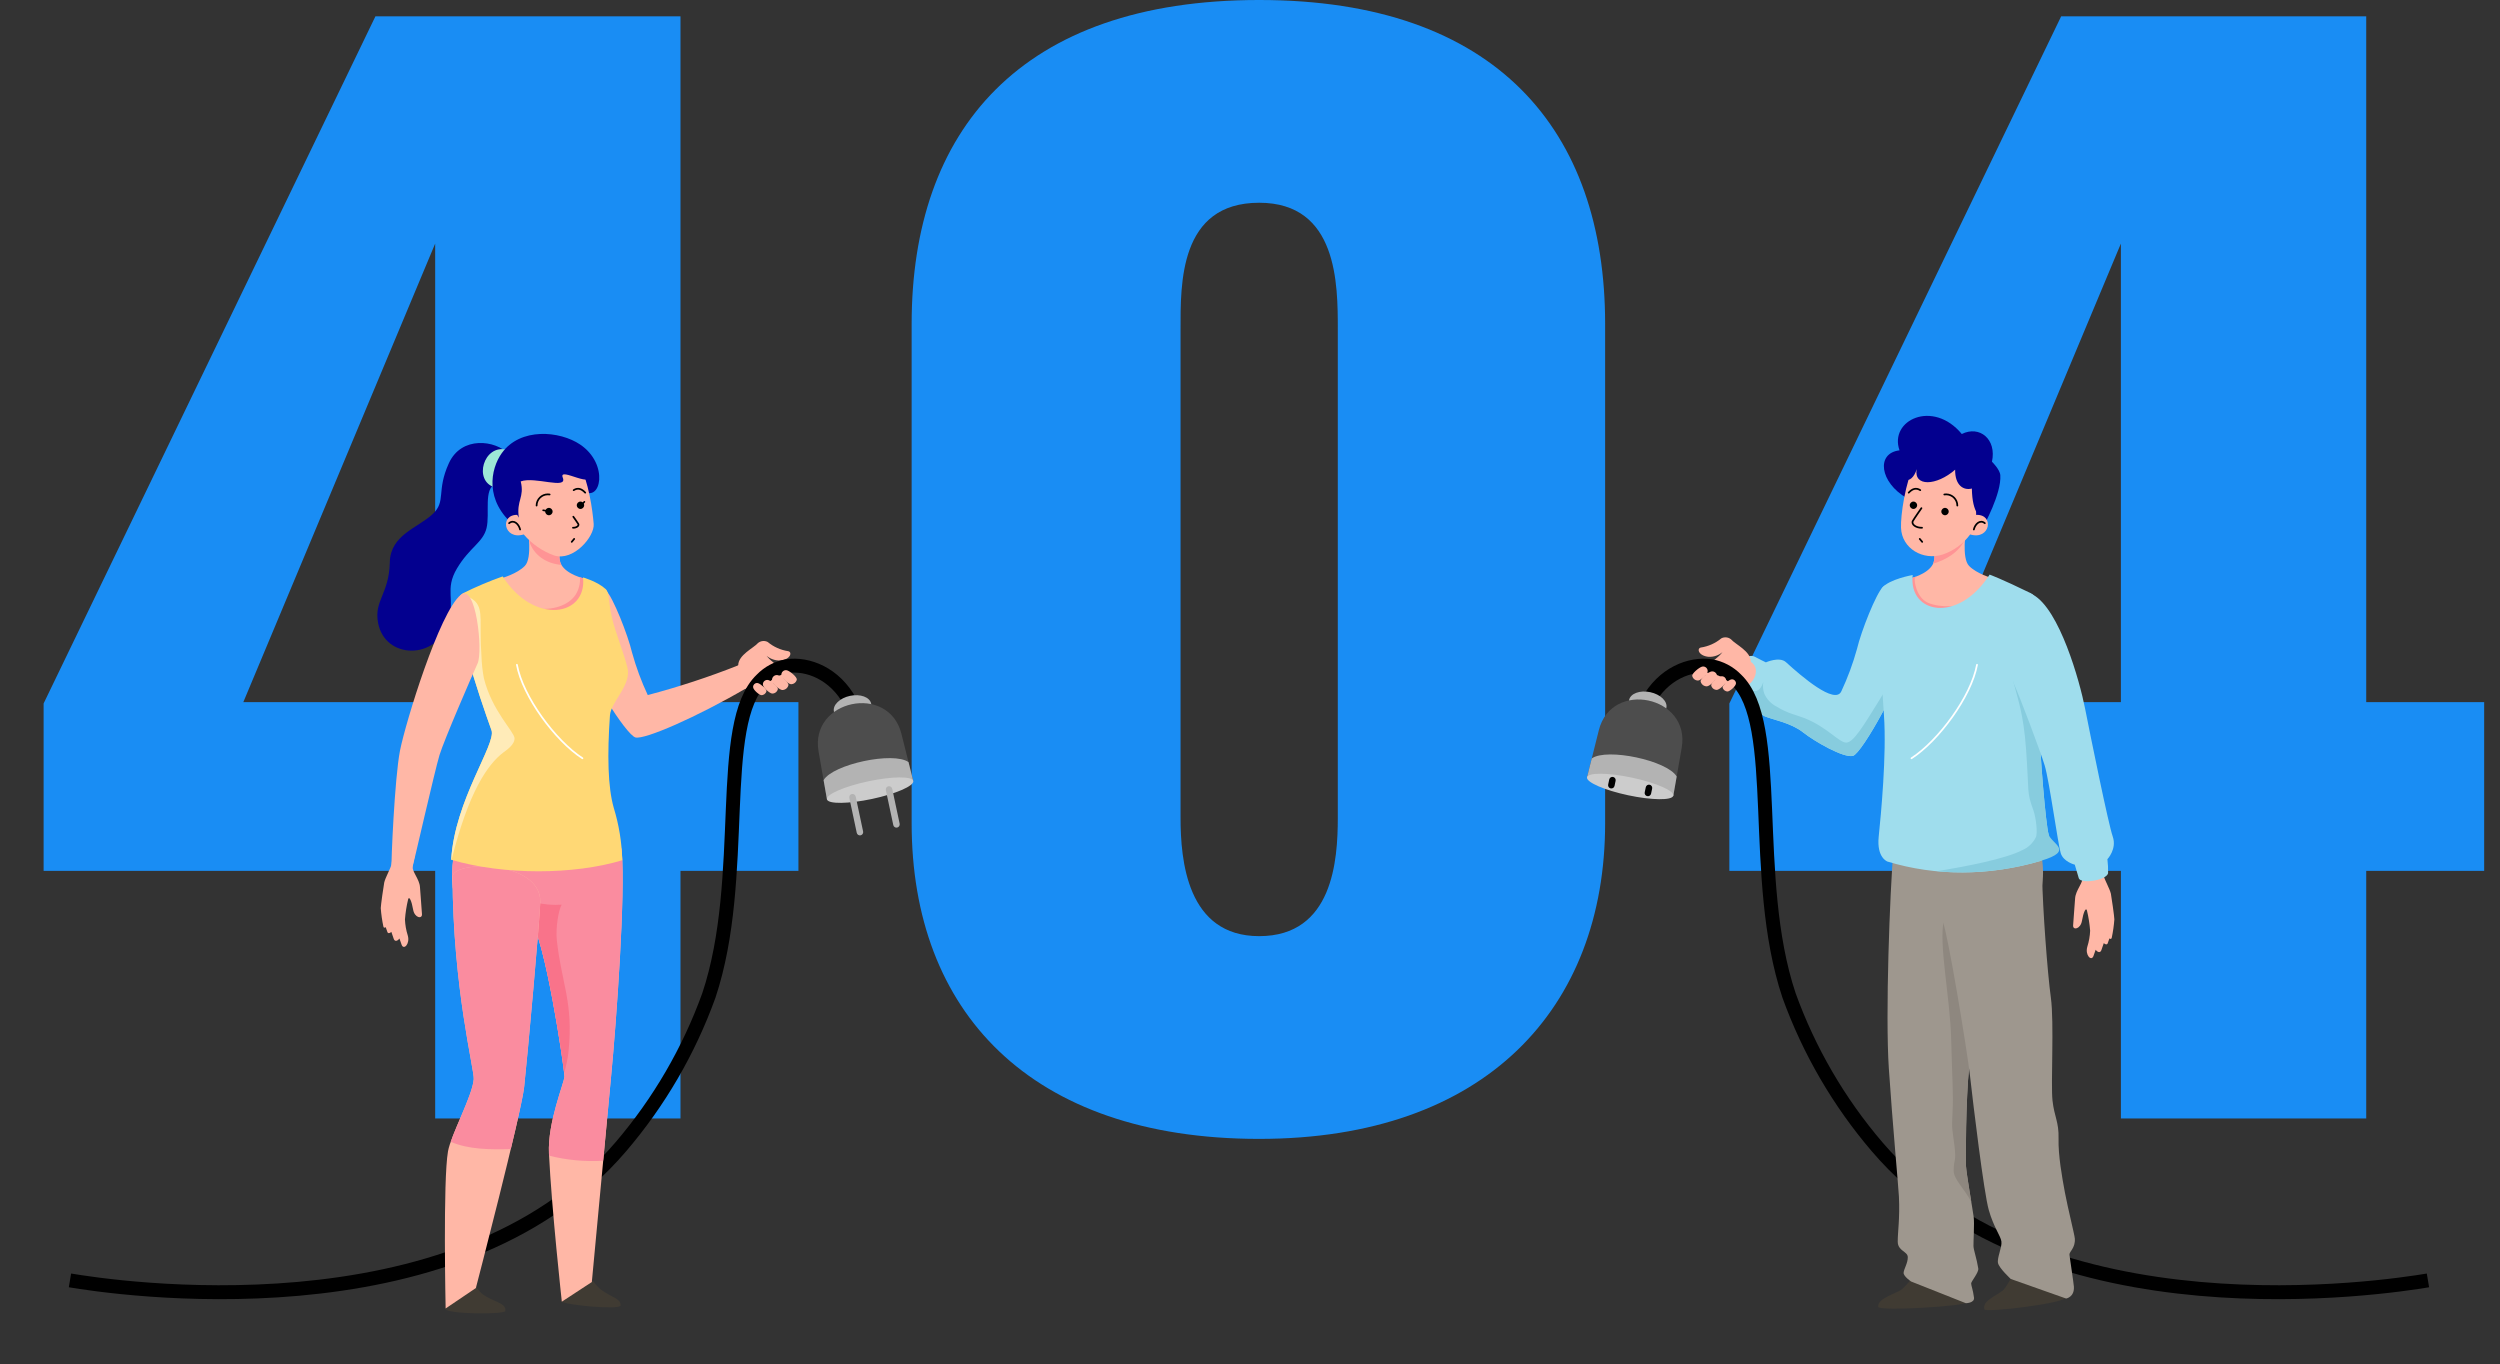 <?xml version="1.0" encoding="UTF-8" standalone="no"?><!DOCTYPE svg PUBLIC "-//W3C//DTD SVG 1.1//EN" "http://www.w3.org/Graphics/SVG/1.1/DTD/svg11.dtd"><svg width="100%" height="100%" viewBox="0 0 799 436" version="1.1" xmlns="http://www.w3.org/2000/svg" xmlns:xlink="http://www.w3.org/1999/xlink" xml:space="preserve" xmlns:serif="http://www.serif.com/" style="fill-rule:evenodd;clip-rule:evenodd;stroke-miterlimit:10;"><rect x="0" y="0" width="799" height="436" fill="#333333" stroke="none"/><g><g><g><path d="M139.082,278.32l-125.143,0l0,-53.488l106.045,-219.607l97.5,0l0,219.172l37.694,0l0,53.923l-37.694,0l0,79.146l-78.4,0l-0.002,-79.146Zm0,-53.923l0,-146.55l-61.315,146.55l61.315,0Z" style="fill:#198df4;fill-rule:nonzero;"/><path d="M291.362,263.1l0,-159.6c0,-61.751 34.678,-103.5 111.07,-103.5c75.89,0 110.568,41.747 110.568,103.5l0,159.6c0,59.142 -38.2,100.889 -110.568,100.889c-73.378,0 -111.07,-40.877 -111.07,-100.889Zm136.2,-1.739l0,-156.119c0,-14.351 0,-40.443 -25.129,-40.443c-25.632,0 -25.129,26.092 -25.129,40.443l0,156.119c0,13.48 2.009,37.833 25.129,37.833c23.62,0 25.128,-24.352 25.128,-37.833l0.001,0Z" style="fill:#198df4;fill-rule:nonzero;"/><path d="M677.839,278.32l-125.139,0l0,-53.488l106.045,-219.607l97.5,0l0,219.172l37.694,0l0,53.923l-37.694,0l0,79.146l-78.406,0l0,-79.146Zm0,-53.923l0,-146.55l-61.315,146.55l61.315,0Z" style="fill:#198df4;fill-rule:nonzero;"/></g><path d="M601.76,187.589c-2.2,2.221 -6.912,14.057 -8.284,19.865c-1.285,4.637 -2.957,9.159 -5,13.516c-2.042,4.357 -12.7,-4.795 -17.68,-9.337c-2.085,-1.9 -6.424,0.06 -6.424,0.06c0,0 -2.215,-1.066 -3.39,-1.722c-4.486,-2.5 -8.827,9.369 -3.872,10.718c1.416,0.617 2.741,1.424 3.937,2.4c1.197,0.976 0.512,4.748 2.895,5.812c2.383,1.064 8.387,2.063 12.277,5.131c3.89,3.068 13.067,8.288 15.979,7.544c2.912,-0.744 16.55,-25.347 16.907,-32.142c0.357,-6.795 -3.2,-26.027 -7.341,-21.845l-0.004,0Z" style="fill:#9fdded;"/><path d="M608.42,200.708c0.006,2.7 -0.283,5.392 -0.86,8.029c-1.312,5.975 -3.725,9.87 -7.152,15.4c-4.777,7.713 -8.032,13.195 -10.342,13.2c-2.31,0.005 -6.074,-4.929 -13.313,-7.808c-2.7,-1.075 -5.255,-1.413 -9.022,-3.741c-1.711,-0.876 -3.071,-2.313 -3.851,-4.071c-0.438,-1.196 -0.552,-2.487 -0.33,-3.741c-0.68,2.05 -1.524,2.684 -2.2,2.861c-1.149,0.3 -2.023,-0.663 -4.181,-1.43c-0.639,-0.225 -1.295,-0.4 -1.962,-0.521c0.29,0.881 1.005,1.559 1.9,1.8c1.416,0.617 2.741,1.424 3.937,2.4c1.197,0.976 0.512,4.748 2.895,5.812c2.383,1.064 8.387,2.063 12.277,5.131c3.89,3.068 13.067,8.288 15.979,7.544c2.912,-0.744 16.55,-25.347 16.907,-32.142c0.044,-2.923 -0.184,-5.843 -0.682,-8.723Z" style="fill:#87ccde;fill-rule:nonzero;"/><path d="M559.573,211.515c0,-3.378 -4.883,-5.524 -6.35,-7.195c-0.87,-0.7 -2.077,-0.825 -3.072,-0.316c-1.873,1.56 -4.138,2.578 -6.549,2.944c-1.391,0.267 -0.8,2.671 2.5,2.972c1.609,0.071 3.187,-0.467 4.416,-1.507c-2.688,3.412 -7.31,5.014 -7.553,5.76c-0.243,0.746 8.01,4.539 9,4.469c0.99,-0.07 2.376,0.359 3.588,-0.866c1.847,1.373 1.7,1.155 1.7,1.155c2.156,1.136 6.2,-4.82 2.317,-7.416l0.003,-0Z" style="fill:#ffb7a6;"/><path d="M526.581,224.373c4.915,-9.132 13.607,-12.455 20.258,-11.471c3.067,0.551 5.885,2.049 8.056,4.283c14.743,14.066 4.272,63.136 16.87,100.929c6.387,17.706 15.93,34.109 28.166,48.411c52.866,61.946 163.165,44.854 176.041,42.69" style="fill:none;stroke:#000;stroke-width:4.45px;"/><path d="M520.659,223.701c0.44,-2.069 3.465,-3.183 6.752,-2.484c3.286,0.699 5.598,2.946 5.158,5.016c-0.44,2.07 -3.466,3.183 -6.753,2.484c-3.286,-0.698 -5.597,-2.946 -5.157,-5.016Z" style="fill:#b3b3b3;"/><path d="M510.985,233.374c4.079,-16.269 29.377,-10.892 26.485,5.63l-2.684,15.338l-27.586,-5.863l3.785,-15.105Z" style="fill:#4d4d4d;"/><path d="M535.866,248.17l-1.08,6.168l-27.586,-5.863l1.523,-6.074c4.816,-3.459 24.152,0.655 27.143,5.769Z" style="fill:#b3b3b3;"/><path d="M507.2,248.475c-0.2,1.568 5.715,4.109 13.2,5.7c7.485,1.591 13.924,1.677 14.381,0.163c0.466,-1.542 -5.433,-4.149 -13.184,-5.8c-7.751,-1.651 -14.195,-1.662 -14.397,-0.063Z" style="fill:#ccc;"/><path d="M525.649,253.221l0.345,-1.625c0.12,-0.561 0.672,-0.919 1.233,-0.8c0.561,0.119 0.919,0.671 0.8,1.232l-0.345,1.625c-0.119,0.561 -0.672,0.919 -1.233,0.8c-0.56,-0.119 -0.919,-0.671 -0.8,-1.232Z"/><path d="M513.97,250.74l0.345,-1.624c0.12,-0.561 0.672,-0.92 1.233,-0.801c0.561,0.12 0.919,0.672 0.8,1.233l-0.345,1.624c-0.12,0.561 -0.672,0.92 -1.233,0.801c-0.561,-0.12 -0.919,-0.672 -0.8,-1.233Z"/><path d="M540.839,216.042c-0.127,-0.818 2.15,-2.7 3.123,-2.985c0.119,-0.031 0.241,-0.046 0.364,-0.046c0.793,0 1.447,0.653 1.447,1.447c0,0.025 -0.001,0.051 -0.003,0.077c-0.016,0.983 -2.17,2.856 -3.021,2.97c-0.9,0.029 -1.703,-0.586 -1.91,-1.463Z" style="fill:#ffb7a6;"/><path d="M543.517,217.802c-0.135,-0.871 2.289,-2.876 3.325,-3.177c0.127,-0.033 0.257,-0.049 0.388,-0.049c0.845,0 1.54,0.695 1.54,1.54c0,0.027 -0.001,0.055 -0.003,0.082c-0.018,1.046 -2.311,3.04 -3.216,3.16c-0.958,0.033 -1.814,-0.622 -2.034,-1.556Z" style="fill:#ffb7a6;"/><path d="M546.896,219.075c-0.124,-0.793 2.088,-2.622 3.032,-2.9c0.117,-0.031 0.237,-0.046 0.358,-0.046c0.768,-0 1.4,0.632 1.4,1.4c0,0.026 -0.001,0.053 -0.003,0.08c-0.016,0.954 -2.107,2.773 -2.933,2.882c-0.874,0.03 -1.654,-0.568 -1.854,-1.419l0,0.003Z" style="fill:#ffb7a6;"/><path d="M550.549,219.733c-0.11,-0.707 1.86,-2.336 2.7,-2.581c0.103,-0.027 0.208,-0.04 0.314,-0.04c0.686,0 1.25,0.564 1.25,1.25c0,0.023 0,0.045 -0.002,0.068c-0.013,0.849 -1.877,2.47 -2.612,2.568c-0.778,0.026 -1.474,-0.506 -1.652,-1.265l0.002,0Z" style="fill:#ffb7a6;"/><path d="M611.149,408.442c0,0 -2.671,3.418 -3.951,4.042c-4.11,2 -7.033,2.95 -6.922,5.16c0.076,1.549 28.266,-0.233 28.451,-1.416c0.185,-1.183 -17.578,-7.786 -17.578,-7.786Z" style="fill:#403b33;"/><path d="M605.148,271.614c-1.162,13.706 -2.628,52.654 -1.472,69.927c1.156,17.273 3.1,38.121 3.221,40.9c0.325,7.148 -0.4,11.364 -0.381,14.392c0.019,3.028 3.16,3.055 3.214,4.935c0.054,1.88 -1.277,3.831 -1.336,5c-0.059,1.169 2.393,2.8 2.393,2.8l17.506,6.938c0,-0 2.817,-0.048 2.6,-1.781c-0.308,-2.448 -0.938,-3.933 -0.912,-4.565c0.026,-0.632 2.474,-3.511 2.282,-4.729c-0.53,-3.343 -1.5,-5.861 -1.541,-7.184c-0.041,-1.323 0.334,-7.239 0.074,-9.266c-0.26,-2.027 -2.359,-13.936 -2.464,-16.3c-0.105,-2.364 -0.1,-20.57 1.026,-31.925c1.126,-11.355 4.171,-39.2 8.86,-44.161c4.689,-4.961 12.029,-4.619 13.788,-10.627c1.645,-6.068 1.147,-12.521 -1.411,-18.264c-2.372,-4.968 -44.183,-10.979 -45.447,3.907l0,0.003Z" style="fill:#9e978e;"/><path d="M630.02,384.114c-0.7,-4.274 -1.62,-9.884 -1.688,-11.43c-0.1,-2.368 -0.1,-20.57 1.026,-31.925c1.126,-11.355 4.171,-39.2 8.86,-44.161c0.309,-0.327 0.634,-0.636 0.975,-0.928c-8.143,-0.458 -16.633,-7.723 -17.951,-1.554c-1.677,7.856 2.027,24.641 2.355,38.086c0.328,13.445 0.758,17.387 0.43,23.282c-0.328,5.895 -0.029,5.331 0.621,10.692c0.65,5.361 -0.251,4.1 -0.257,7.982c-0.006,2.732 3.327,5.607 5.629,9.956Z" style="fill:#8e877f;"/><path d="M643.187,407.716c0,0 -2.23,4.144 -3.137,4.777c-3.45,2.41 -6.4,3.444 -5.851,5.961c0.261,1.18 26.276,-1.979 26.063,-3.837c-0.213,-1.858 -17.075,-6.9 -17.075,-6.9l0,-0.001Z" style="fill:#403b33;"/><path d="M620.913,294.536c1.556,3.5 7.734,40.716 8.725,49.507c0.991,8.791 4.407,37.222 5.989,42.731c1.582,5.509 3.749,8.163 4.021,9.983c0.272,1.82 -1.464,5.278 -1.08,6.938c0.384,1.66 4.068,5.06 4.068,5.06l17.694,6.257c0,0 2.7,-0.436 2.487,-3.8c-0.057,-0.906 -1.3,-9.26 -1.424,-10.2c-0.124,-0.94 1.964,-2.132 1.719,-5.209c-0.1,-1.23 -2.242,-9.735 -3.164,-14.671c-0.922,-4.936 -2.171,-11.936 -2.034,-17.26c0.137,-5.324 -1.354,-6.91 -1.933,-12.122c-0.579,-5.212 0.572,-24.986 -0.531,-32.938c-1.076,-7.757 -2.628,-28.722 -2.772,-38.614c-0.069,-4.65 -36.118,4.529 -31.765,14.333l0,0.005Z" style="fill:#9e978e;"/><path d="M616.344,169.952c0,0 3.143,7.121 1.377,10.415c-1.766,3.294 -7.388,4.532 -7.388,4.532c-0.435,14.1 18.264,14.559 26.31,-0.147c-0,0 -4.889,-1.359 -7.339,-3.9c-2.45,-2.541 -0.944,-11.69 -0.944,-11.69c-0.867,-4.051 -9.706,-4.771 -12.016,0.786l-0,0.004Z" style="fill:#ffb7a6;"/><path d="M627.994,172.487c0.133,-1.885 0.366,-3.321 0.366,-3.321c-0.867,-4.051 -9.706,-4.771 -12.016,0.786c0,0 3,6.807 1.473,10.187c4.341,-1.286 8.158,-3.622 10.177,-7.652Z" style="fill:#ff9495;"/><path d="M616.215,192.655c-3.778,-1.635 -4.493,-7.1 -4.236,-7.848c0.088,-0.209 0.225,-0.394 0.4,-0.538c-0.667,0.252 -1.349,0.463 -2.043,0.63c-0.345,11.211 11.393,13.787 20.267,6.992c-3.649,2.322 -10.626,2.392 -14.388,0.764Z" style="fill:#ff9495;fill-rule:nonzero;"/><path d="M611.287,183.774c0,0 -7.552,1.329 -9.73,4.1c-1.6,2.036 -0.331,28.151 0.557,40.74c0.888,12.589 -0.976,31.965 -1.682,38.78c-0.706,6.815 2.831,7.972 2.831,7.972c15.336,4.655 32.245,4.691 49.106,-0.273c0,0 3.239,-5.379 2.369,-8.41c-0.87,-3.031 -2.824,-24.914 -3.109,-37.914c-0.285,-13 2.734,-36.584 -2.541,-39.161c-9.607,-4.696 -13.209,-5.966 -13.209,-5.966c-10.034,15.73 -25.988,12.548 -24.592,0.135l0,-0.003Z" style="fill:#9fdded;"/><path d="M654.739,266.68c-0.871,-3.033 -2.824,-24.914 -3.11,-37.915c-0.248,-11.263 1.982,-30.457 -0.846,-37.066c0.034,4.202 -0.553,8.386 -1.743,12.417c-2.115,7.109 -6.927,8.438 -5.385,14.455c1.278,4.983 3.038,9.6 3.845,20.533c1.1,14.853 0.087,13.512 2.421,20.025c0.713,1.99 1.452,7.318 0.675,8.578c-0.895,1.769 -2.381,3.172 -4.2,3.964c-5.467,2.858 -18.419,5.319 -27.435,6.772c11.246,1.029 22.584,-0.11 33.4,-3.353c10.817,-3.243 3.247,-5.379 2.378,-8.41Z" style="fill:#87ccde;fill-rule:nonzero;"/><path d="M610.911,242.342c8.649,-5.581 19.1,-19.766 20.944,-29.871" style="fill:none;fill-rule:nonzero;stroke:#fff;stroke-width:0.56px;stroke-linecap:round;stroke-linejoin:round;stroke-miterlimit:4;"/><path d="M609.471,159.225c-8.758,-5.025 -9.939,-14.424 -2.385,-15.291c-3.413,-9.652 10.695,-16.375 19.9,-5.225c5.693,-2.831 11.215,1.671 9.641,8.852c0,0 2.547,2.467 2.674,4.324c0.41,5.915 -5.385,16.283 -5.385,16.283l-24.448,-8.943l0.003,0Z" style="fill:#03008f;"/><path d="M612.165,147.393c-3.336,6.975 -4.744,17.377 -4.6,21.281c0.249,6.738 7.159,10.545 13.268,8.564c3.539,-1.178 6.627,-3.425 8.836,-6.43c6.407,1.935 7.858,-6.494 1.894,-6.259c0,0 0.415,-9.832 -0.947,-13.844c-1.362,-4.012 -17.373,-5.569 -18.452,-3.312l0.001,0Z" style="fill:#ffb7a6;"/><path d="M621.625,162.315l0.001,0c0.647,0 1.179,0.532 1.179,1.179c0,0.647 -0.532,1.179 -1.179,1.179c-0.646,0 -1.179,-0.532 -1.179,-1.179l0,-0.001c0,-0.646 0.532,-1.178 1.178,-1.178Z"/><path d="M613.712,156.658c-1.273,-0.835 -2.524,-0.482 -3.687,0.791" style="fill:none;fill-rule:nonzero;stroke:#000;stroke-width:0.56px;stroke-linecap:round;stroke-linejoin:round;stroke-miterlimit:4;"/><path d="M611.539,160.303c0.647,0 1.179,0.532 1.179,1.179c0,0.647 -0.532,1.179 -1.179,1.179c-0.646,0 -1.179,-0.532 -1.179,-1.179c0.001,-0.647 0.533,-1.178 1.179,-1.179Z"/><path d="M621.398,158.042c0.193,-0.032 0.388,-0.048 0.582,-0.048c1.966,0 3.583,1.618 3.583,3.583m-11.475,0.83c0,0 -2.326,3.331 -2.743,4.086c-0.607,1.1 1.093,2.267 2.93,2.174m-0.724,3.572l0.782,0.943m16.5,-3.954c0.41,-1.763 2.033,-3.277 3.516,-2.018" style="fill:none;fill-rule:nonzero;stroke:#000;stroke-width:0.56px;stroke-linecap:round;stroke-linejoin:round;stroke-miterlimit:4;"/><path d="M609.166,153.165c0.912,0.762 2.665,-0.625 3.41,-3.223c-1.021,5.659 6.279,5.417 12.287,0.168c-0.081,5.024 2.715,6.737 5.345,6.021c0.074,4.126 0.752,6.377 1.662,7.906c0,0 4.31,-13.549 2.223,-16.033c-2.087,-2.484 -20.037,-4.779 -22.148,-3c-2.111,1.779 -2.779,8.157 -2.779,8.157l0,0.004Z" style="fill:#03008f;"/><path d="M664.804,276.861c0,0 0.376,1.648 0.742,3.419c0.366,1.771 -2.175,4.192 -2.339,6.832c-0.164,2.64 -0.563,7.059 -0.64,8.674c-0.077,1.615 2.38,1.178 2.837,-1.522c0.457,-2.7 1.222,-4.33 1.57,-3.34c0.522,2.152 0.868,4.342 1.036,6.55c-0.077,1.729 -0.379,3.441 -0.9,5.092c-0.8,2.688 1.3,4.8 1.961,2.969c0.367,-1.022 0.705,-2 0.705,-2c0.633,0.874 1.47,1.045 1.806,0.18l0.79,-2.3c0.487,0.52 1.069,0.538 1.247,0.076c0.211,-0.551 0.377,-1.055 0.552,-1.582c0.259,0.175 0.607,0.355 0.739,-0.2c0.414,-1.942 0.694,-3.91 0.839,-5.89c0.021,-0.623 -0.94,-7.455 -1.111,-8.191c-0.361,-1.55 -1.968,-4.378 -2.244,-5.556c-0.276,-1.178 -0.883,-5.05 -0.883,-5.05l-6.707,1.839Z" style="fill:#ffb7a6;"/><path d="M666.387,226.423c1.746,8.886 7.45,36.962 8.844,40.938c1.394,3.976 -1.707,7.24 -1.707,7.24c0.183,1.493 0.258,2.997 0.222,4.5c-0.565,2.285 -8.76,3.5 -9.368,1.581c-0.349,-1.1 -1.278,-4.331 -1.278,-4.331c-0,0 -3.633,-0.881 -4.5,-3.7c-0.867,-2.819 -3.648,-23.18 -5.119,-28.017c-1.471,-4.837 -8.055,-22.209 -9.829,-26.071c-1.774,-3.862 -2.3,-33.137 6.127,-28.472c8.427,4.665 14.86,27.444 16.608,36.332Z" style="fill:#9fdded;"/><path d="M193.739,188.763c2.2,2.221 6.913,14.056 8.284,19.864c1.286,4.638 2.958,9.159 5,13.517c9.813,-2.587 19.463,-5.755 28.9,-9.487c4.755,-1.949 6.337,5.108 2.7,7.23c-16.206,9.444 -32.616,16.55 -35.527,15.806c-2.911,-0.744 -15.979,-21.139 -16.336,-27.936c-0.357,-6.797 2.842,-23.177 6.982,-18.994l-0.003,0Z" style="fill:#ffb7a6;"/><path d="M235.929,212.689c0,-3.379 4.884,-5.524 6.351,-7.2c0.871,-0.701 2.078,-0.825 3.073,-0.316c1.874,1.56 4.138,2.578 6.548,2.943c1.392,0.267 0.8,2.671 -2.5,2.973c-1.608,0.072 -3.185,-0.467 -4.414,-1.508c2.687,3.412 7.309,5.014 7.552,5.761c0.243,0.747 -8.009,4.539 -9,4.469c-0.991,-0.07 -2.377,0.359 -3.589,-0.866c-1.847,1.373 -1.7,1.155 -1.7,1.155c-2.156,1.136 -6.2,-4.821 -2.319,-7.416l-0.002,0.005Z" style="fill:#ffb7a6;"/><path d="M271.75,224.373c-4.914,-9.132 -13.606,-12.455 -20.257,-11.471c-3.066,0.551 -5.884,2.049 -8.056,4.283c-14.743,14.066 -4.272,63.136 -16.87,100.929c-6.386,17.706 -15.93,34.109 -28.167,48.411c-52.861,61.946 -163.161,44.854 -176.04,42.69" style="fill:none;stroke:#000;stroke-width:4.45px;"/><path d="M271.676,222.39c3.286,-0.698 6.312,0.415 6.752,2.485c0.44,2.069 -1.871,4.317 -5.158,5.016c-3.287,0.698 -6.312,-0.415 -6.752,-2.485c-0.44,-2.07 1.871,-4.317 5.158,-5.016Z" style="fill:#b3b3b3;"/><path d="M288.1,234.548c-4.078,-16.269 -29.376,-10.892 -26.485,5.629l2.684,15.335l27.586,-5.864l-3.785,-15.1Z" style="fill:#4d4d4d;"/><path d="M263.22,249.342l1.079,6.168l27.586,-5.864l-1.522,-6.073c-4.813,-3.454 -24.153,0.656 -27.143,5.769Z" style="fill:#b3b3b3;"/><path d="M291.885,249.648c0.2,1.569 -5.715,4.109 -13.2,5.7c-7.485,1.591 -13.925,1.676 -14.382,0.163c-0.466,-1.542 5.433,-4.15 13.184,-5.8c7.751,-1.65 14.197,-1.661 14.398,-0.063Z" style="fill:#ccc;"/><path d="M273.476,254.573l2.374,11.168c0.119,0.561 -0.239,1.113 -0.8,1.233c-0.561,0.119 -1.113,-0.24 -1.233,-0.801l-2.374,-11.168c-0.119,-0.561 0.24,-1.113 0.801,-1.232c0.561,-0.12 1.113,0.239 1.232,0.8Z" style="fill:#b3b3b3;"/><path d="M285.153,252.091l2.374,11.169c0.119,0.561 -0.24,1.113 -0.801,1.232c-0.561,0.119 -1.113,-0.239 -1.232,-0.8l-2.374,-11.169c-0.119,-0.561 0.24,-1.113 0.8,-1.232c0.561,-0.119 1.114,0.239 1.233,0.8Z" style="fill:#b3b3b3;"/><path d="M254.661,217.215c0.127,-0.818 -2.151,-2.7 -3.125,-2.985c-0.118,-0.031 -0.24,-0.046 -0.363,-0.046c-0.793,0 -1.447,0.653 -1.447,1.447c0,0.025 0.001,0.051 0.002,0.076c0.017,0.984 2.172,2.857 3.022,2.971c0.901,0.029 1.705,-0.586 1.911,-1.463Z" style="fill:#ffb7a6;"/><path d="M251.986,218.976c0.135,-0.871 -2.29,-2.876 -3.325,-3.178c-0.126,-0.033 -0.256,-0.05 -0.387,-0.05c-0.844,0 -1.539,0.695 -1.539,1.539c-0,0.028 0.001,0.056 0.002,0.084c0.017,1.046 2.311,3.041 3.216,3.161c0.959,0.032 1.814,-0.623 2.033,-1.556Z" style="fill:#ffb7a6;"/><path d="M248.607,220.248c0.124,-0.793 -2.088,-2.622 -3.032,-2.9c-0.116,-0.031 -0.236,-0.046 -0.357,-0.046c-0.768,0 -1.4,0.632 -1.4,1.4c0,0.026 0.001,0.053 0.002,0.08c0.016,0.955 2.107,2.774 2.933,2.883c0.875,0.03 1.655,-0.568 1.854,-1.42l0,0.003Z" style="fill:#ffb7a6;"/><path d="M244.954,220.907c0.11,-0.708 -1.859,-2.336 -2.7,-2.581c-0.102,-0.027 -0.208,-0.04 -0.314,-0.04c-0.686,0 -1.25,0.564 -1.25,1.25c0,0.022 0,0.045 0.001,0.067c0.014,0.85 1.877,2.471 2.613,2.569c0.779,0.025 1.473,-0.507 1.651,-1.265l-0.001,0Z" style="fill:#ffb7a6;"/><path d="M189.524,409.359c0.715,1.044 1.565,1.988 2.527,2.808c3.785,2.7 6.39,2.847 6.28,5.058c-0.078,1.548 -18.736,-0.2 -18.921,-1.378c-0.185,-1.178 10.114,-6.488 10.114,-6.488Z" style="fill:#403b33;"/><path d="M198.72,272.2c1.164,13.706 -1.613,53.195 -3.483,72.592c-0.99,10.26 -6.086,64.942 -6.086,64.942l-9.592,6.281c0,0 -3.233,-29.355 -4.111,-47.294c-0.492,-10.048 4.882,-22.608 4.943,-24.632c0.067,-2.2 -6.286,-45.124 -10.975,-50.082c-4.689,-4.958 -23.19,-1.887 -24.365,-8.036c-1.06,-6.11 -0.575,-12.39 1.412,-18.264c1.9,-5.168 50.994,-10.394 52.257,4.493Z" style="fill:#ffb7a6;"/><path d="M192.771,370.975c1.082,-11.554 2.082,-22.206 2.466,-26.183c1.87,-19.4 4.647,-58.886 3.483,-72.592c-1.263,-14.887 -50.36,-9.661 -52.257,-4.493c-1.987,5.874 -2.472,12.154 -1.412,18.264c1.175,6.149 19.675,3.077 24.365,8.036c4.69,4.959 11.042,47.885 10.975,50.082c-0.061,2.024 -5.435,14.584 -4.943,24.632c0.011,0.208 0.023,0.425 0.033,0.637c5.647,1.42 11.478,1.966 17.29,1.617Z" style="fill:#fa8c9f;"/><path d="M177.974,300.608c-0.447,-4.021 0.539,-9.784 1.54,-11.479c-2.857,0.201 -5.728,-0.046 -8.509,-0.734c-5.772,-1.444 -8.073,-4.1 -11.882,-5.574c-3.049,-1.176 -7.635,-1.808 -14.435,0.565c0.09,0.884 0.2,1.752 0.363,2.585c1.175,6.149 19.675,3.077 24.365,8.036c4.319,4.568 10.047,41.334 10.871,48.818c0.711,-2.245 1.19,-4.557 1.427,-6.9c1.55,-15.583 -2.2,-21.454 -3.74,-35.317Z" style="fill:#f9738a;fill-rule:nonzero;"/><path d="M152.009,411.018c0.636,0.981 1.394,1.877 2.256,2.666c3.449,2.41 7.754,2.795 7.2,5.313c-0.261,1.18 -19.426,1.059 -19.213,-0.8c0.213,-1.859 9.757,-7.179 9.757,-7.179Z" style="fill:#403b33;"/><path d="M172.686,288.151c-0.008,3.833 -4.177,50.466 -5.167,59.257c-0.99,8.791 -15.429,64.246 -15.429,64.246l-9.664,6.532c0,0 -0.882,-40.961 0.755,-50.226c0.928,-5.246 7.88,-17.852 8.229,-23.086c0.2,-2.962 -6.658,-29.187 -6.784,-64.6c-0.019,-5.39 28.089,-5.407 28.06,7.876l0,0.001Z" style="fill:#ffb7a6;"/><path d="M172.686,288.151c0.029,-13.283 -28.079,-13.266 -28.06,-7.876c0.126,35.412 6.981,61.637 6.784,64.6c-0.293,4.4 -5.235,13.983 -7.362,20.051c5.812,2.486 12.5,2.49 19.2,2.332c2.2,-9.207 3.947,-16.993 4.269,-19.849c0.992,-8.792 5.161,-55.425 5.169,-59.258Z" style="fill:#fa8c9f;"/><path d="M180.713,169.952c0,0 -3.142,7.121 -1.376,10.415c1.766,3.294 7.386,4.532 7.386,4.532c0.435,14.1 -18.262,14.559 -26.31,-0.147c0,0 4.89,-1.359 7.339,-3.9c2.449,-2.541 0.945,-11.69 0.945,-11.69c0.868,-4.051 9.706,-4.771 12.016,0.786l0,0.004Z" style="fill:#ffb7a6;"/><path d="M179.446,180.542c-0.035,-0.059 -0.077,-0.114 -0.109,-0.174c-1.766,-3.294 1.376,-10.415 1.376,-10.415c-2.31,-5.557 -11.148,-4.837 -12.016,-0.786c0,0 0.264,1.62 0.39,3.681c1.382,4.501 5.407,7.294 10.359,7.694Z" style="fill:#ff9495;"/><path d="M185.351,184.507c0.137,1.939 -0.34,3.873 -1.363,5.526c-2.249,3.454 -7.328,5.2 -13.234,4.354c7.939,3.284 16.261,-0.024 15.969,-9.488c0,0 -0.556,-0.122 -1.372,-0.392Z" style="fill:#ff9495;fill-rule:nonzero;"/><path d="M186.332,184.535c0,0 4.654,1.337 7.238,3.73c1.272,1.177 0.789,3.963 2.027,9.243c1.078,4.605 3.637,10.685 4.933,15.858c1.391,5.549 -5.281,10.911 -5.587,15.245c-0.889,12.59 -0.68,22.987 1.214,29.571c1.666,5.434 2.581,11.07 2.717,16.752c-15.337,4.657 -37.81,4.812 -54.672,-0.151c1.1,-18.987 14.444,-37.028 12.888,-41.364c-3.921,-10.928 -14.354,-41.153 -9.121,-43.814c4.116,-2.05 8.352,-3.847 12.685,-5.383c10.035,15.73 27.075,12.726 25.678,0.313Z" style="fill:#ffd875;"/><path d="M160.81,240.534c1.058,-0.805 3.737,-2.53 3.63,-4.621c-0.107,-2.091 -7.186,-8.694 -9.792,-19.144c-0.436,-2.324 -0.694,-4.678 -0.77,-7.042c-0.763,-10.6 0.7,-14.687 -1.98,-17.494c-1.23,-1.194 -2.838,-1.925 -4.548,-2.065c-3.648,4.882 6,32.831 9.74,43.251c1.556,4.336 -11.792,22.377 -12.888,41.364l0.113,0.031c5.396,-21.59 11.479,-30.464 16.495,-34.28Z" style="fill:#ffebb8;fill-rule:nonzero;"/><path d="M186.146,242.342c-8.648,-5.581 -19.1,-19.766 -20.943,-29.871" style="fill:none;fill-rule:nonzero;stroke:#fff;stroke-width:0.56px;stroke-linecap:round;stroke-linejoin:round;stroke-miterlimit:4;"/><path d="M162.459,145.021c-4.041,-4.306 -14.97,-5.843 -19.014,3.054c-4.044,8.897 -0.8,12.086 -5.085,16.149c-4.767,4.52 -13.579,6.657 -13.777,15.46c-0.232,10.244 -5.088,12.177 -3.756,19.355c2.193,11.813 18.712,11.892 22.384,0.137c2.39,-7.648 -1.21,-10.7 2.838,-17.5c4.048,-6.8 8.346,-8.279 9.456,-12.922c1.11,-4.643 -1.024,-12.569 2.835,-14.028c3.859,-1.459 7.171,-6.449 4.119,-9.7l0,-0.005Z" style="fill:#03008f;"/><path d="M158.139,155.761l3.777,-12.008c-7.326,-1.913 -10.788,10 -3.777,12.008Z" style="fill:#9de7d7;"/><path d="M160.363,144.831c-3.575,5.01 -5.679,15.237 4.256,23.342c8.518,6.951 20.793,-0.749 21.676,-11.347c5.682,4.027 8.486,-8.4 -0.852,-14.736c-6.5,-4.407 -19.16,-5.553 -25.08,2.741Z" style="fill:#03008f;"/><path d="M184.893,147.393c3.336,6.975 4.464,15.459 4.849,20.052c0.341,4.067 -6.535,12.062 -12.644,10.081c-3.763,-1.36 -7.11,-3.676 -9.711,-6.718c-6.407,1.935 -7.857,-6.494 -1.894,-6.259c0,0 -0.415,-9.832 0.947,-13.844c1.362,-4.012 17.373,-5.569 18.453,-3.312Z" style="fill:#ffb7a6;"/><path d="M175.432,162.315l-0.001,0c-0.646,0 -1.179,0.532 -1.179,1.179c-0,0.647 0.533,1.179 1.179,1.179c0.647,0 1.179,-0.532 1.179,-1.179l-0,-0.001c-0,-0.646 -0.531,-1.178 -1.178,-1.178Z"/><path d="M173.591,163.082l1.386,0.245" style="fill:none;fill-rule:nonzero;stroke:#000;stroke-width:0.53px;stroke-linecap:round;stroke-linejoin:round;stroke-miterlimit:4;"/><path d="M183.346,156.658c1.271,-0.835 2.523,-0.482 3.687,0.791" style="fill:none;fill-rule:nonzero;stroke:#000;stroke-width:0.56px;stroke-linecap:round;stroke-linejoin:round;stroke-miterlimit:4;"/><path d="M185.517,160.303c-0.646,0.001 -1.178,0.533 -1.178,1.179c0,0.647 0.533,1.179 1.179,1.179c0.647,0 1.179,-0.532 1.179,-1.179c0,-0.647 -0.532,-1.179 -1.179,-1.179l-0.001,0Z"/><path d="M186.176,160.998l0.593,-0.613" style="fill:none;fill-rule:nonzero;stroke:#000;stroke-width:0.53px;stroke-linecap:round;stroke-linejoin:round;stroke-miterlimit:4;"/><path d="M175.66,158.042c-0.192,-0.032 -0.387,-0.048 -0.582,-0.048c-1.965,0 -3.583,1.617 -3.584,3.583m11.738,3.564c0,0 1.342,1.877 1.584,2.3c0.349,0.618 -0.631,1.277 -1.691,1.225m0.381,3.57l-0.782,0.943m-16.5,-3.954c-0.411,-1.763 -2.034,-3.277 -3.517,-2.018" style="fill:none;fill-rule:nonzero;stroke:#000;stroke-width:0.56px;stroke-linecap:round;stroke-linejoin:round;stroke-miterlimit:4;"/><path d="M165.817,165.459c-0.815,-5.626 1.88,-6.492 0.6,-11.6c4.5,-1.674 15.033,2.73 13.452,-1.183c-1.581,-3.913 10.971,4.583 8.558,-1.921c-2.413,-6.504 -10.456,-8.9 -15.565,-8.125c-7.938,1.21 -15.2,9.357 -7.043,22.824l-0.002,0.005Z" style="fill:#03008f;"/><path d="M132.626,273.27c0,0 -0.376,1.648 -0.742,3.42c-0.366,1.772 2.175,4.191 2.338,6.83c0.163,2.639 0.563,7.061 0.64,8.676c0.077,1.615 -2.378,1.178 -2.837,-1.523c-0.459,-2.701 -1.221,-4.33 -1.568,-3.339c-0.522,2.152 -0.869,4.342 -1.037,6.55c0.077,1.729 0.379,3.441 0.9,5.091c0.8,2.689 -1.305,4.8 -1.962,2.969c-0.367,-1.021 -0.7,-2 -0.7,-2c-0.633,0.874 -1.468,1.045 -1.8,0.18l-0.789,-2.3c-0.489,0.521 -1.07,0.538 -1.248,0.077c-0.212,-0.551 -0.377,-1.056 -0.552,-1.582c-0.258,0.174 -0.608,0.354 -0.74,-0.2c-0.412,-1.942 -0.693,-3.91 -0.839,-5.89c-0.021,-0.623 0.94,-7.456 1.112,-8.191c0.36,-1.551 1.968,-4.379 2.243,-5.557c0.275,-1.178 0.884,-5.05 0.884,-5.05l6.707,1.839l-0.01,0Z" style="fill:#ffb7a6;"/><path d="M147.276,190.099c-6.868,5.538 -17.685,40.893 -19.433,49.78c-1.748,8.887 -2.885,36.368 -2.7,37.1c0.564,2.285 6.022,2.355 6.631,0.431c0.347,-1.1 7.215,-31.224 8.684,-36.061c1.469,-4.837 10.414,-25.461 12.186,-29.323c1.772,-3.862 -0.521,-25.828 -5.363,-21.923l-0.005,-0.004Z" style="fill:#ffb7a6;"/></g></g></svg>